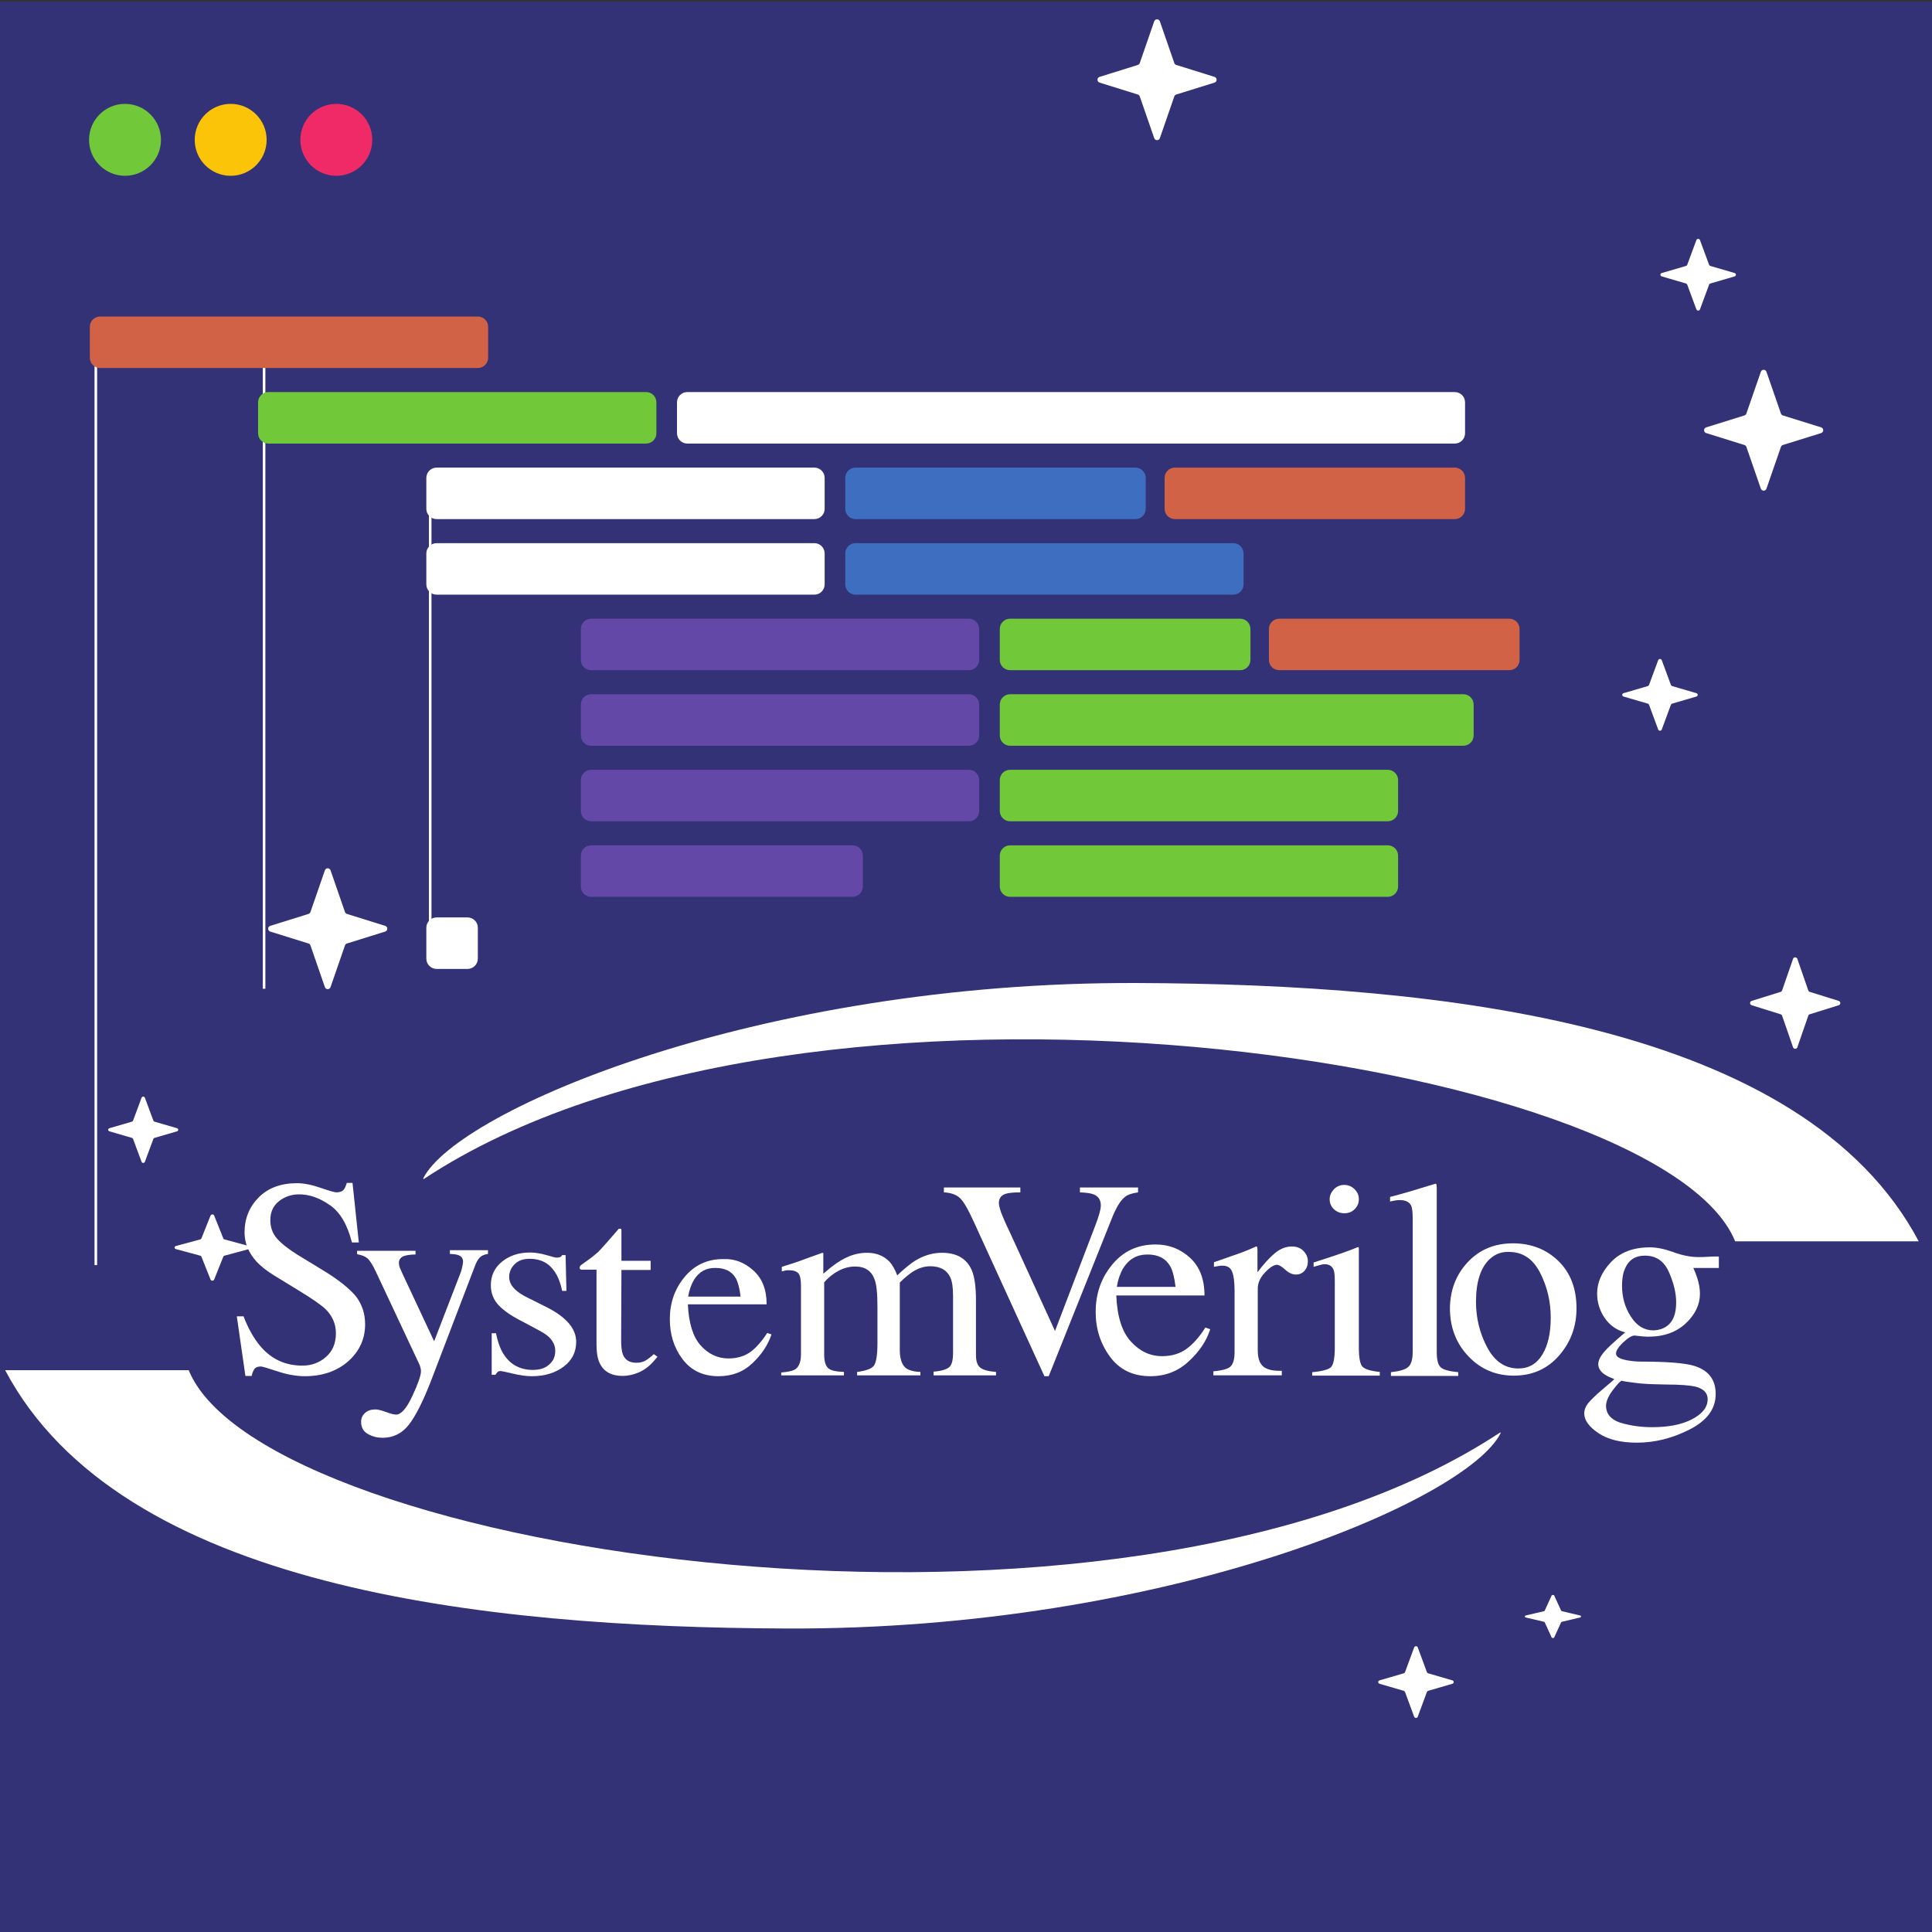 <?xml version="1.0" encoding="UTF-8" standalone="no"?>
<!-- Created with Inkscape (http://www.inkscape.org/) -->

<svg
   xmlns:dc="http://purl.org/dc/elements/1.1/"
   xmlns:cc="http://creativecommons.org/ns#"
   xmlns:rdf="http://www.w3.org/1999/02/22-rdf-syntax-ns#"
   xmlns:svg="http://www.w3.org/2000/svg"
   xmlns="http://www.w3.org/2000/svg"
   xmlns:sodipodi="http://sodipodi.sourceforge.net/DTD/sodipodi-0.dtd"
   xmlns:inkscape="http://www.inkscape.org/namespaces/inkscape"
   version="1.1"
   id="svg2"
   xml:space="preserve"
   width="250"
   height="250"
   viewBox="0 0 250 250"
   sodipodi:docname="logo.svg"
   inkscape:version="0.92.4 (5da689c313, 2019-01-14)"
   inkscape:export-filename="/home/unknown/repos/systemverilog-formatter-vscode/img/logo.png"
   inkscape:export-xdpi="98.303993"
   inkscape:export-ydpi="98.303993"><rect x="0" y="0" width="250" height="250" fill="#333333" stroke="none"/><defs
     id="defs6" /><sodipodi:namedview
     pagecolor="#ffffff"
     bordercolor="#666666"
     borderopacity="1"
     objecttolerance="10"
     gridtolerance="10"
     guidetolerance="10"
     inkscape:pageopacity="0"
     inkscape:pageshadow="2"
     inkscape:window-width="3440"
     inkscape:window-height="1403"
     id="namedview4"
     showgrid="false"
     fit-margin-top="20"
     fit-margin-left="20"
     fit-margin-right="20"
     fit-margin-bottom="20"
     inkscape:zoom="2.0025263"
     inkscape:cx="232.4458"
     inkscape:cy="69.324949"
     inkscape:window-x="0"
     inkscape:window-y="0"
     inkscape:window-maximized="1"
     inkscape:current-layer="g10" /><g
     id="g10"
     inkscape:groupmode="layer"
     inkscape:label="ink_ext_XXXXXX"
     transform="matrix(1.333,0,0,-1.333,5.813,690.4)"><path
       inkscape:connector-curvature="0"
       id="path14"
       style="fill:#333277;fill-opacity:1;fill-rule:nonzero;stroke:none;stroke-width:0.038"
       d="M 183.495,329.73 H -4.783 V 517.76 H 183.495 V 329.73" /><path
       inkscape:connector-curvature="0"
       id="path18"
       style="fill:none;stroke:#ffffff;stroke-width:0.25;stroke-linecap:butt;stroke-linejoin:miter;stroke-miterlimit:10;stroke-dasharray:none;stroke-opacity:1"
       d="m 4.942,486.204 v -91.083" /><path
       inkscape:connector-curvature="0"
       id="path20"
       style="fill:none;stroke:#ffffff;stroke-width:0.25;stroke-linecap:butt;stroke-linejoin:miter;stroke-miterlimit:10;stroke-dasharray:none;stroke-opacity:1"
       d="m 21.275,482.614 v -60.667" /><path
       inkscape:connector-curvature="0"
       id="path22"
       style="fill:none;stroke:#ffffff;stroke-width:0.25;stroke-linecap:butt;stroke-linejoin:miter;stroke-miterlimit:10;stroke-dasharray:none;stroke-opacity:1"
       d="m 37.4,471.538 v -45.167" /><path
       inkscape:connector-curvature="0"
       id="path110"
       style="fill:#d16245;fill-opacity:1;fill-rule:nonzero;stroke:none;stroke-width:0.1"
       d="M 42.025,482.204 H 5.359 c -0.552,0 -1,0.448 -1,1 v 3 c 0,0.553 0.448,1 1,1 H 42.025 c 0.552,0 1,-0.447 1,-1 v -3 c 0,-0.552 -0.448,-1 -1,-1" /><path
       inkscape:connector-curvature="0"
       id="path112"
       style="fill:#71c839;fill-opacity:1;fill-rule:nonzero;stroke:none;stroke-width:0.1"
       d="m 58.358,474.871 h -36.667 c -0.552,0 -1,0.448 -1,1 v 3 c 0,0.552 0.448,1 1,1 h 36.667 c 0.553,0 1,-0.448 1,-1 v -3 c 0,-0.552 -0.447,-1 -1,-1" /><path
       inkscape:connector-curvature="0"
       id="path114"
       style="fill:#ffffff;fill-opacity:1;fill-rule:nonzero;stroke:none;stroke-width:0.1"
       d="M 136.858,474.871 H 62.358 c -0.552,0 -1,0.448 -1,1 v 3 c 0,0.552 0.448,1 1,1 h 74.5 c 0.553,0 1,-0.448 1,-1 v -3 c 0,-0.552 -0.447,-1 -1,-1" /><path
       inkscape:connector-curvature="0"
       id="path116"
       style="fill:#ffffff;fill-opacity:1;fill-rule:nonzero;stroke:none;stroke-width:0.1"
       d="m 74.692,467.538 h -36.667 c -0.552,0 -1,0.447 -1,1 v 3 c 0,0.552 0.448,1 1,1 h 36.667 c 0.552,0 1,-0.448 1,-1 v -3 c 0,-0.553 -0.448,-1 -1,-1" /><path
       inkscape:connector-curvature="0"
       id="path118"
       style="fill:#3e6ebf;fill-opacity:1;fill-rule:nonzero;stroke:none;stroke-width:0.1"
       d="M 105.858,467.538 H 78.692 c -0.553,0 -1,0.447 -1,1 v 3 c 0,0.552 0.447,1 1,1 h 27.166 c 0.553,0 1,-0.448 1,-1 v -3 c 0,-0.553 -0.447,-1 -1,-1" /><path
       inkscape:connector-curvature="0"
       id="path120"
       style="fill:#d16245;fill-opacity:1;fill-rule:nonzero;stroke:none;stroke-width:0.1"
       d="m 136.858,467.538 h -27.166 c -0.553,0 -1,0.447 -1,1 v 3 c 0,0.552 0.447,1 1,1 h 27.166 c 0.553,0 1,-0.448 1,-1 v -3 c 0,-0.553 -0.447,-1 -1,-1" /><path
       inkscape:connector-curvature="0"
       id="path122"
       style="fill:#ffffff;fill-opacity:1;fill-rule:nonzero;stroke:none;stroke-width:0.1"
       d="m 74.692,460.204 h -36.667 c -0.552,0 -1,0.448 -1,1 v 3 c 0,0.553 0.448,1 1,1 h 36.667 c 0.552,0 1,-0.447 1,-1 v -3 c 0,-0.552 -0.448,-1 -1,-1" /><path
       inkscape:connector-curvature="0"
       id="path124"
       style="fill:#ffffff;fill-opacity:1;fill-rule:nonzero;stroke:none;stroke-width:0.1"
       d="m 41.025,423.871 h -3 c -0.552,0 -1,0.448 -1,1 v 3 c 0,0.552 0.448,1 1,1 h 3 c 0.552,0 1,-0.448 1,-1 v -3 c 0,-0.552 -0.448,-1 -1,-1" /><path
       inkscape:connector-curvature="0"
       id="path126"
       style="fill:#3e6ebf;fill-opacity:1;fill-rule:nonzero;stroke:none;stroke-width:0.1"
       d="M 115.358,460.204 H 78.692 c -0.553,0 -1,0.448 -1,1 v 3 c 0,0.553 0.447,1 1,1 h 36.666 c 0.553,0 1,-0.447 1,-1 v -3 c 0,-0.552 -0.447,-1 -1,-1" /><path
       inkscape:connector-curvature="0"
       id="path128"
       style="fill:#6348a7;fill-opacity:1;fill-rule:nonzero;stroke:none;stroke-width:0.1"
       d="m 89.692,452.871 h -36.667 c -0.552,0 -1,0.448 -1,1 v 3 c 0,0.552 0.448,1 1,1 h 36.667 c 0.552,0 1,-0.448 1,-1 v -3 c 0,-0.552 -0.448,-1 -1,-1" /><path
       inkscape:connector-curvature="0"
       id="path130"
       style="fill:#71c839;fill-opacity:1;fill-rule:nonzero;stroke:none;stroke-width:0.1"
       d="M 116.025,452.871 H 93.692 c -0.553,0 -1,0.448 -1,1 v 3 c 0,0.552 0.447,1 1,1 h 22.333 c 0.552,0 1,-0.448 1,-1 v -3 c 0,-0.552 -0.448,-1 -1,-1" /><path
       inkscape:connector-curvature="0"
       id="path132"
       style="fill:#d16245;fill-opacity:1;fill-rule:nonzero;stroke:none;stroke-width:0.1"
       d="m 142.15,452.871 h -22.333 c -0.553,0 -1,0.448 -1,1 v 3 c 0,0.552 0.447,1 1,1 h 22.333 c 0.552,0 1,-0.448 1,-1 v -3 c 0,-0.552 -0.448,-1 -1,-1" /><path
       inkscape:connector-curvature="0"
       id="path134"
       style="fill:#6348a7;fill-opacity:1;fill-rule:nonzero;stroke:none;stroke-width:0.1"
       d="m 89.692,445.538 h -36.667 c -0.552,0 -1,0.447 -1,1 v 3 c 0,0.552 0.448,1 1,1 h 36.667 c 0.552,0 1,-0.448 1,-1 v -3 c 0,-0.553 -0.448,-1 -1,-1" /><path
       inkscape:connector-curvature="0"
       id="path136"
       style="fill:#71c839;fill-opacity:1;fill-rule:nonzero;stroke:none;stroke-width:0.1"
       d="M 137.692,445.538 H 93.692 c -0.553,0 -1,0.447 -1,1 v 3 c 0,0.552 0.447,1 1,1 h 44 c 0.552,0 1,-0.448 1,-1 v -3 c 0,-0.553 -0.448,-1 -1,-1" /><path
       inkscape:connector-curvature="0"
       id="path138"
       style="fill:#6348a7;fill-opacity:1;fill-rule:nonzero;stroke:none;stroke-width:0.1"
       d="m 89.692,438.204 h -36.667 c -0.552,0 -1,0.448 -1,1 v 3 c 0,0.553 0.448,1 1,1 h 36.667 c 0.552,0 1,-0.447 1,-1 v -3 c 0,-0.552 -0.448,-1 -1,-1" /><path
       inkscape:connector-curvature="0"
       id="path140"
       style="fill:#71c839;fill-opacity:1;fill-rule:nonzero;stroke:none;stroke-width:0.1"
       d="M 130.358,438.204 H 93.692 c -0.553,0 -1,0.448 -1,1 v 3 c 0,0.553 0.447,1 1,1 h 36.666 c 0.553,0 1,-0.447 1,-1 v -3 c 0,-0.552 -0.447,-1 -1,-1" /><path
       inkscape:connector-curvature="0"
       id="path142"
       style="fill:#6348a7;fill-opacity:1;fill-rule:nonzero;stroke:none;stroke-width:0.1"
       d="m 78.4,430.871 h -25.375 c -0.552,0 -1,0.448 -1,1 v 3 c 0,0.552 0.448,1 1,1 h 25.375 c 0.552,0 1,-0.448 1,-1 v -3 c 0,-0.552 -0.448,-1 -1,-1" /><path
       inkscape:connector-curvature="0"
       id="path144"
       style="fill:#71c839;fill-opacity:1;fill-rule:nonzero;stroke:none;stroke-width:0.1"
       d="M 130.358,430.871 H 93.692 c -0.553,0 -1,0.448 -1,1 v 3 c 0,0.552 0.447,1 1,1 h 36.666 c 0.553,0 1,-0.448 1,-1 v -3 c 0,-0.552 -0.447,-1 -1,-1" /><path
       inkscape:connector-curvature="0"
       id="path248"
       style="fill:#71c839;fill-opacity:1;fill-rule:nonzero;stroke:none;stroke-width:0.1"
       d="m 11.266,504.355 c 0,-1.928 -1.563,-3.491 -3.491,-3.491 -1.928,0 -3.491,1.563 -3.491,3.491 0,1.928 1.563,3.491 3.491,3.491 1.928,0 3.491,-1.563 3.491,-3.491" /><path
       inkscape:connector-curvature="0"
       id="path250"
       style="fill:#fbc408;fill-opacity:1;fill-rule:nonzero;stroke:none;stroke-width:0.1"
       d="m 21.523,504.355 c 0,-1.928 -1.563,-3.491 -3.491,-3.491 -1.928,0 -3.491,1.563 -3.491,3.491 0,1.928 1.563,3.491 3.491,3.491 1.928,0 3.491,-1.563 3.491,-3.491" /><path
       inkscape:connector-curvature="0"
       id="path252"
       style="fill:#ef2a67;fill-opacity:1;fill-rule:nonzero;stroke:none;stroke-width:0.1"
       d="m 31.778,504.355 c 0,-1.928 -1.563,-3.491 -3.491,-3.491 -1.928,0 -3.491,1.563 -3.491,3.491 0,1.928 1.563,3.491 3.491,3.491 1.928,0 3.491,-1.563 3.491,-3.491" /><path
       inkscape:connector-curvature="0"
       id="path316"
       style="fill:#ffffff;fill-opacity:1;fill-rule:nonzero;stroke:none;stroke-width:0.1"
       d="m 171.176,421.782 -1.062,3.069 c -0.068,0.198 -0.348,0.198 -0.416,0 l -1.063,-3.069 c -0.023,-0.066 -0.076,-0.118 -0.142,-0.138 l -2.813,-0.877 c -0.206,-0.065 -0.206,-0.356 0,-0.42 l 2.813,-0.877 c 0.066,-0.021 0.119,-0.072 0.142,-0.138 l 1.063,-3.07 c 0.068,-0.197 0.348,-0.197 0.416,0 l 1.062,3.07 c 0.023,0.066 0.076,0.117 0.143,0.138 l 2.812,0.877 c 0.207,0.064 0.207,0.355 0,0.42 l -2.812,0.877 c -0.067,0.02 -0.12,0.072 -0.143,0.138" /><path
       inkscape:connector-curvature="0"
       id="path320"
       style="fill:#ffffff;fill-opacity:1;fill-rule:nonzero;stroke:none;stroke-width:0.1"
       d="m 109.635,511.806 -1.403,4.053 c -0.09,0.26 -0.458,0.26 -0.548,0 l -1.403,-4.053 c -0.03,-0.087 -0.1,-0.154 -0.188,-0.182 l -3.713,-1.158 c -0.272,-0.085 -0.272,-0.47 0,-0.555 l 3.713,-1.157 c 0.088,-0.027 0.158,-0.096 0.188,-0.182 l 1.403,-4.053 c 0.09,-0.261 0.458,-0.261 0.548,0 l 1.403,4.053 c 0.03,0.086 0.1,0.155 0.188,0.182 l 3.713,1.157 c 0.272,0.085 0.272,0.47 0,0.555 l -3.713,1.158 c -0.088,0.028 -0.158,0.095 -0.188,0.182" /><path
       inkscape:connector-curvature="0"
       id="path320-3"
       style="fill:#ffffff;fill-opacity:1;fill-rule:nonzero;stroke:none;stroke-width:0.1"
       d="m 168.521,477.783 -1.403,4.053 c -0.09,0.26 -0.458,0.26 -0.548,0 l -1.403,-4.053 c -0.03,-0.087 -0.1,-0.154 -0.188,-0.182 l -3.713,-1.158 c -0.272,-0.085 -0.272,-0.47 0,-0.555 l 3.713,-1.157 c 0.088,-0.027 0.158,-0.096 0.188,-0.182 l 1.403,-4.053 c 0.09,-0.261 0.458,-0.261 0.548,0 l 1.403,4.053 c 0.03,0.086 0.1,0.155 0.188,0.182 l 3.713,1.157 c 0.272,0.085 0.272,0.47 0,0.555 l -3.713,1.158 c -0.088,0.028 -0.158,0.095 -0.188,0.182" /><path
       inkscape:connector-curvature="0"
       id="path320-6"
       style="fill:#ffffff;fill-opacity:1;fill-rule:nonzero;stroke:none;stroke-width:0.061"
       d="m 157.842,451.437 -0.889,2.406 c -0.057,0.154 -0.29,0.154 -0.347,0 l -0.889,-2.406 c -0.019,-0.052 -0.063,-0.091 -0.119,-0.108 l -2.353,-0.687 c -0.173,-0.051 -0.173,-0.279 0,-0.329 l 2.353,-0.687 c 0.056,-0.016 0.1,-0.057 0.119,-0.108 l 0.889,-2.406 c 0.057,-0.155 0.29,-0.155 0.347,0 l 0.889,2.406 c 0.019,0.051 0.063,0.092 0.119,0.108 l 2.353,0.687 c 0.173,0.051 0.173,0.279 0,0.329 l -2.353,0.687 c -0.056,0.017 -0.1,0.056 -0.119,0.108" /><path
       inkscape:connector-curvature="0"
       id="path320-7"
       style="fill:#ffffff;fill-opacity:1;fill-rule:nonzero;stroke:none;stroke-width:0.061"
       d="m 161.55,492.221 -0.889,2.406 c -0.057,0.154 -0.29,0.154 -0.347,0 l -0.889,-2.406 c -0.019,-0.052 -0.063,-0.091 -0.119,-0.108 l -2.353,-0.687 c -0.173,-0.051 -0.173,-0.279 0,-0.329 l 2.353,-0.687 c 0.056,-0.016 0.1,-0.057 0.119,-0.108 l 0.889,-2.406 c 0.057,-0.155 0.29,-0.155 0.347,0 l 0.889,2.406 c 0.019,0.051 0.063,0.092 0.119,0.108 l 2.353,0.687 c 0.173,0.051 0.173,0.279 0,0.329 l -2.353,0.687 c -0.056,0.017 -0.1,0.056 -0.119,0.108" /><path
       inkscape:connector-curvature="0"
       id="path320-5"
       style="fill:#ffffff;fill-opacity:1;fill-rule:nonzero;stroke:none;stroke-width:0.1"
       d="m 29.129,429.393 -1.403,4.053 c -0.09,0.26 -0.458,0.26 -0.548,0 l -1.403,-4.053 c -0.03,-0.087 -0.1,-0.154 -0.188,-0.182 l -3.713,-1.158 c -0.272,-0.085 -0.272,-0.47 0,-0.555 l 3.713,-1.157 c 0.088,-0.027 0.158,-0.096 0.188,-0.182 l 1.403,-4.053 c 0.09,-0.261 0.458,-0.261 0.548,0 l 1.403,4.053 c 0.03,0.086 0.1,0.155 0.188,0.182 l 3.713,1.157 c 0.272,0.085 0.272,0.47 0,0.555 l -3.713,1.158 c -0.088,0.028 -0.158,0.095 -0.188,0.182" /><path
       inkscape:connector-curvature="0"
       id="path320-35"
       style="fill:#ffffff;fill-opacity:1;fill-rule:nonzero;stroke:none;stroke-width:0.057"
       d="m 10.528,409.145 -0.825,2.223 c -0.053,0.143 -0.269,0.143 -0.322,0 l -0.825,-2.223 c -0.018,-0.048 -0.059,-0.085 -0.111,-0.1 l -2.183,-0.635 c -0.16,-0.047 -0.16,-0.258 0,-0.304 l 2.183,-0.635 c 0.052,-0.015 0.093,-0.053 0.111,-0.1 l 0.825,-2.223 c 0.053,-0.143 0.269,-0.143 0.322,0 l 0.825,2.223 c 0.018,0.047 0.059,0.085 0.111,0.1 l 2.183,0.635 c 0.16,0.047 0.16,0.258 0,0.304 l -2.183,0.635 c -0.052,0.015 -0.093,0.052 -0.111,0.1" /><path
       inkscape:connector-curvature="0"
       id="path320-62"
       style="fill:#ffffff;fill-opacity:1;fill-rule:nonzero;stroke:none;stroke-width:0.059"
       d="m 17.316,397.712 -0.889,2.223 c -0.057,0.143 -0.29,0.143 -0.347,0 l -0.889,-2.223 c -0.019,-0.048 -0.063,-0.085 -0.119,-0.1 l -2.353,-0.635 c -0.173,-0.047 -0.173,-0.258 0,-0.304 l 2.353,-0.635 c 0.056,-0.015 0.1,-0.053 0.119,-0.1 l 0.889,-2.223 c 0.057,-0.143 0.29,-0.143 0.347,0 l 0.889,2.223 c 0.019,0.047 0.063,0.085 0.119,0.1 l 2.353,0.635 c 0.173,0.047 0.173,0.258 0,0.304 l -2.353,0.635 c -0.056,0.015 -0.1,0.052 -0.119,0.1" /><g
       transform="matrix(0.278,0,0,-0.278,-23.155,449.971)"
       id="draw"
       style="fill:#ffffff"><g
         id="g37"
         style="fill:#ffffff"><path
           inkscape:connector-curvature="0"
           class="st1"
           d="m 152.6,215.1 c 1.7,4.4 3.7,7.9 5.9,10.5 3.9,4.6 8.8,6.8 14.7,6.8 3.2,0 5.9,-1 8.2,-3 2.3,-2 3.5,-4.7 3.5,-8.3 0,-3.2 -1.2,-6 -3.5,-8.3 -1.5,-1.5 -4.7,-3.7 -9.6,-6.7 l -8.5,-5.2 c -2.6,-1.6 -4.6,-3.2 -6.1,-4.8 -2.8,-3.1 -4.2,-6.5 -4.2,-10.2 0,-4.9 1.7,-9 5,-12.3 3.3,-3.3 7.8,-4.9 13.3,-4.9 2.3,0 5,0.5 8.2,1.6 3.2,1.1 5,1.6 5.5,1.6 1.2,0 2.1,-0.3 2.6,-0.9 0.5,-0.6 0.8,-1.4 1.1,-2.4 h 2 l 2.2,20.8 h -2.4 c -1.6,-6.3 -4.2,-10.7 -7.8,-13.1 -3.6,-2.5 -7.1,-3.7 -10.6,-3.7 -2.7,0 -5.1,0.8 -7.1,2.4 -2,1.6 -3,3.8 -3,6.6 0,2.5 0.8,4.7 2.3,6.4 1.6,1.8 4,3.7 7.2,5.7 l 8.7,5.3 c 5.5,3.3 9.3,6.4 11.6,9.1 2.2,2.8 3.3,6.1 3.3,9.9 0,5.1 -2,9.4 -5.9,12.9 -3.9,3.4 -9,5.2 -15.1,5.2 -3.1,0 -6.3,-0.6 -9.6,-1.7 -3.4,-1.1 -5.3,-1.7 -5.8,-1.7 -1.2,0 -2,0.4 -2.4,1.1 -0.4,0.7 -0.7,1.5 -0.8,2.2 h -2.2 l -3,-20.8 h 2.3 z"
           id="path7"
           style="fill:#ffffff" /><path
           inkscape:connector-curvature="0"
           class="st1"
           d="m 192.2,192.3 h 20.5 v 1.3 c -1.6,0 -2.8,0.2 -3.6,0.4 -1.5,0.4 -2.2,1.3 -2.2,2.5 0,0.5 0.1,0.9 0.2,1.4 0.2,0.5 0.5,1.2 0.9,2.1 l 11.2,23.9 9.3,-24.1 c 0.1,-0.3 0.3,-0.8 0.5,-1.8 0.2,-0.9 0.3,-1.5 0.3,-1.9 0,-0.8 -0.3,-1.5 -0.9,-1.9 -0.6,-0.4 -1.3,-0.6 -2.2,-0.7 l -1.5,-0.1 v -1.3 H 238 v 1.3 c -1.3,0.2 -2.3,0.6 -3,1.4 -0.7,0.8 -1.2,1.8 -1.7,3.2 L 218,238 c -2.7,6.9 -5.2,11.9 -7.6,15 -2.4,3.1 -5.5,4.6 -9.2,4.6 -1.8,0 -3.5,-0.4 -5.1,-1.3 -1.6,-0.9 -2.4,-2.3 -2.4,-4.3 0,-1.3 0.5,-2.3 1.4,-3.1 0.9,-0.8 2.1,-1.2 3.6,-1.2 0.8,0 2.1,0.3 3.7,0.9 1.6,0.6 2.8,0.9 3.5,0.9 1.8,0 3.7,-2.2 5.7,-6.5 2,-4.3 3,-7.2 3,-8.6 0,-0.3 0,-0.6 -0.1,-1 -0.1,-0.4 -0.2,-0.8 -0.3,-1.1 l -15.3,-32.6 c -1.1,-2.4 -2.1,-3.9 -2.9,-4.7 -0.8,-0.7 -2,-1.2 -3.7,-1.5 v -1.2 z"
           id="path9"
           style="fill:#ffffff" /><path
           inkscape:connector-curvature="0"
           class="st1"
           d="m 239.2,221.1 h 1.6 c 0.7,3.4 1.7,6 3,7.8 2.3,3.3 5.6,5 9.9,5 2.4,0 4.3,-0.6 5.7,-1.9 1.4,-1.2 2.1,-2.8 2.1,-4.8 0,-1.3 -0.4,-2.5 -1.2,-3.6 -0.8,-1.2 -2.2,-2.3 -4.3,-3.4 l -5.4,-2.9 c -4,-2 -6.9,-3.9 -8.8,-5.9 -1.9,-2 -2.8,-4.3 -2.8,-7.1 0,-3.3 1.3,-6.1 3.9,-8.2 2.6,-2.1 5.8,-3.2 9.8,-3.2 1.7,0 3.6,0.3 5.7,0.9 2.1,0.6 3.2,0.9 3.5,0.9 0.6,0 1,-0.1 1.3,-0.2 0.3,-0.1 0.5,-0.4 0.7,-0.7 h 1.2 l 0.3,12.5 h -1.5 c -0.6,-2.9 -1.5,-5.1 -2.6,-6.7 -2,-3 -4.9,-4.5 -8.7,-4.5 -2.3,0 -4,0.6 -5.3,1.9 -1.3,1.3 -1.9,2.8 -1.9,4.5 0,2.7 2.2,5.2 6.7,7.3 l 6.4,3.2 c 6.9,3.5 10.3,7.5 10.3,12.1 0,3.5 -1.4,6.4 -4.3,8.6 -2.9,2.2 -6.6,3.4 -11.2,3.4 -1.9,0 -4.1,-0.3 -6.6,-0.9 -2.5,-0.6 -3.9,-0.9 -4.4,-0.9 -0.4,0 -0.7,0.1 -1,0.4 -0.3,0.3 -0.5,0.6 -0.7,0.9 h -1.3 v -14.5 z"
           id="path11"
           style="fill:#ffffff" /><path
           inkscape:connector-curvature="0"
           class="st1"
           d="m 294.8,195.9 v 3.1 h -10.2 l -0.1,24.6 c 0,2.2 0.2,3.8 0.6,4.9 0.8,2 2.4,2.9 4.7,2.9 1.2,0 2.2,-0.2 3.1,-0.7 0.9,-0.5 1.9,-1.3 3,-2.3 l 1.3,0.9 -1.1,1.3 c -1.7,2 -3.6,3.4 -5.5,4.2 -1.9,0.8 -3.8,1.2 -5.6,1.2 -3.9,0 -6.6,-1.5 -8,-4.5 -0.8,-1.6 -1.1,-3.9 -1.1,-6.7 v -25.9 h -5.4 c -0.2,-0.1 -0.3,-0.2 -0.4,-0.3 -0.1,-0.1 -0.1,-0.2 -0.1,-0.3 0,-0.3 0.1,-0.5 0.2,-0.7 0.1,-0.2 0.6,-0.5 1.4,-1.1 2.3,-1.6 3.9,-2.9 5,-3.9 1,-1 3.4,-3.7 7.1,-8 0.4,0 0.7,0 0.8,0.1 0.1,0.1 0.1,0.3 0.1,0.6 v 10.5 h 10.2 z"
           id="path13"
           style="fill:#ffffff" /><path
           inkscape:connector-curvature="0"
           class="st1"
           d="m 330.7,199.2 c 3.1,2.8 4.6,6.7 4.6,11.8 h -27.5 c 0.3,6.6 1.8,11.4 4.5,14.4 2.7,3 6,4.5 9.7,4.5 3,0 5.6,-0.8 7.7,-2.3 2.1,-1.6 4,-3.8 5.8,-6.6 l 1.5,0.5 c -1.2,3.6 -3.4,7 -6.6,10 -3.2,3.1 -7.2,4.6 -11.9,4.6 -5.4,0 -9.6,-2 -12.6,-6 -3,-4 -4.4,-8.7 -4.4,-13.9 0,-5.7 1.7,-10.6 5.2,-14.8 3.4,-4.1 7.9,-6.2 13.4,-6.2 4,-0.2 7.5,1.2 10.6,4 z m -20.8,3.3 c -0.9,1.5 -1.6,3.5 -2,5.8 h 18.3 c -0.3,-2.8 -0.9,-5 -1.6,-6.3 -1.4,-2.5 -3.8,-3.7 -7.1,-3.7 -3.3,-0.1 -5.8,1.3 -7.6,4.2 z"
           id="path15"
           style="fill:#ffffff" /><path
           inkscape:connector-curvature="0"
           class="st1"
           d="m 340.4,234.8 c 2.5,-0.2 4.2,-0.6 5,-1.2 1.3,-0.9 1.9,-2.7 1.9,-5.3 v -23.7 c 0,-2.3 -0.3,-3.7 -0.9,-4.4 -0.6,-0.7 -1.7,-1.1 -3.1,-1.1 -0.7,0 -1.2,0 -1.5,0.1 -0.3,0.1 -0.7,0.2 -1.2,0.3 v -1.6 l 3.5,-1.1 c 1.3,-0.4 3.3,-1.1 6.2,-2.2 2.9,-1 4.4,-1.6 4.5,-1.6 0.2,0 0.3,0.1 0.3,0.2 0,0.2 0,0.4 0,0.9 v 6.2 c 3.2,-2.8 5.9,-4.7 8.2,-5.7 2.3,-1.1 4.7,-1.6 7.1,-1.6 3.3,0 5.9,1.1 7.9,3.2 1,1.2 1.9,2.7 2.6,4.7 2.4,-2.3 4.5,-4 6.2,-5.1 3.1,-1.9 6.2,-2.8 9.4,-2.8 5.2,0 8.6,2 10.4,6 1,2.3 1.5,5.8 1.5,10.7 v 19 c 0,2.2 0.5,3.6 1.5,4.4 1,0.8 2.8,1.3 5.5,1.5 v 1.2 h -21.8 v -1.3 c 2.8,-0.2 4.6,-0.8 5.5,-1.6 0.9,-0.8 1.3,-2.5 1.3,-5 v -19.8 c 0,-3 -0.3,-5.1 -1,-6.6 -1.2,-2.5 -3.5,-3.8 -7,-3.8 -2.1,0 -4.2,0.7 -6.2,2 -1.2,0.8 -2.7,2 -4.4,3.7 v 23.5 c 0,2.5 0.5,4.4 1.4,5.6 0.9,1.3 2.9,2 5.8,2.1 v 1.2 h -22.1 v -1.2 c 3.1,-0.4 5,-1.1 5.8,-2.1 0.8,-1 1.3,-3.6 1.3,-7.7 V 212 c 0,-4.7 -0.3,-7.9 -1,-9.7 -1.1,-3 -3.3,-4.5 -6.8,-4.5 -2,0 -3.9,0.5 -5.8,1.5 -1.9,1 -3.6,2.4 -5,4 v 25.1 c 0,2.3 0.4,3.9 1.3,4.8 0.9,0.9 2.7,1.3 5.6,1.4 v 1.2 h -21.9 z"
           id="path17"
           style="fill:#ffffff" /><path
           inkscape:connector-curvature="0"
           class="st1"
           d="m 423.9,170.2 v 1.7 c -2.5,0 -4.2,0.2 -5.1,0.5 -1.6,0.5 -2.4,1.6 -2.4,3.2 0,0.8 0.3,1.9 0.8,3.4 0.6,1.5 1.6,3.9 3.2,7.2 l 15.6,34.1 14.1,-36.9 c 0.6,-1.6 1.1,-3 1.4,-4.1 0.3,-1.1 0.5,-2.1 0.5,-2.8 0,-1.9 -0.8,-3.2 -2.5,-3.9 -1,-0.4 -2.6,-0.6 -4.8,-0.7 v -1.7 H 465 v 1.7 c -2.1,0.3 -3.7,0.8 -4.7,1.7 -1.5,1.2 -3,3.7 -4.5,7.5 l -22,55 h -1.5 l -24.6,-53.8 c -2.1,-4.6 -3.7,-7.4 -5,-8.5 -1.2,-1.1 -3.1,-1.8 -5.5,-1.9 v -1.7 z"
           id="path19"
           style="fill:#ffffff" /><path
           inkscape:connector-curvature="0"
           class="st1"
           d="m 483.1,194.7 c 3.4,3.1 5.1,7.5 5.1,13.2 h -30.8 c 0.3,7.4 2,12.7 5.1,16.1 3.1,3.4 6.7,5.1 10.9,5.1 3.4,0 6.3,-0.9 8.6,-2.6 2.3,-1.7 4.5,-4.2 6.5,-7.4 l 1.7,0.6 c -1.3,4.1 -3.8,7.8 -7.5,11.2 -3.6,3.4 -8.1,5.2 -13.4,5.2 -6.1,0 -10.8,-2.3 -14.1,-6.8 -3.3,-4.5 -5,-9.7 -5,-15.6 0,-6.4 1.9,-11.9 5.8,-16.6 3.9,-4.7 8.9,-7 15.1,-7 4.6,0 8.6,1.5 12,4.6 z m -23.3,3.7 c -1,1.7 -1.8,3.9 -2.2,6.5 h 20.5 c -0.4,-3.2 -1,-5.6 -1.8,-7.1 -1.6,-2.8 -4.2,-4.2 -8,-4.2 -3.7,0 -6.5,1.6 -8.5,4.8 z"
           id="path21"
           style="fill:#ffffff" /><path
           inkscape:connector-curvature="0"
           class="st1"
           d="m 491.3,234.4 c 3,-0.3 5,-0.8 5.9,-1.6 0.9,-0.8 1.5,-2.4 1.5,-5 v -21.5 c 0,-3.2 -0.3,-5.4 -0.9,-6.8 -0.6,-1.4 -1.7,-2 -3.3,-2 -0.3,0 -0.8,0 -1.3,0.1 -0.5,0.1 -1.1,0.2 -1.7,0.3 v -1.6 c 1.8,-0.6 3.7,-1.3 5.7,-2 1.9,-0.7 3.3,-1.1 4,-1.4 1.6,-0.6 3.3,-1.3 5,-2.1 0.2,0 0.4,0.1 0.4,0.2 0,0.2 0.1,0.5 0.1,1 v 7.8 c 2.1,-2.8 4.1,-5 6,-6.6 1.9,-1.6 3.9,-2.4 6,-2.4 1.7,0 3,0.5 4,1.5 1,1 1.6,2.2 1.6,3.7 0,1.3 -0.4,2.4 -1.2,3.3 -0.8,0.9 -1.8,1.3 -3,1.3 -1.2,0 -2.5,-0.6 -3.7,-1.7 -1.2,-1.1 -2.2,-1.7 -2.9,-1.7 -1.1,0 -2.5,0.9 -4.2,2.7 -1.7,1.8 -2.5,3.7 -2.5,5.6 V 227 c 0,2.7 0.6,4.6 1.9,5.7 1.3,1.1 3.4,1.6 6.5,1.5 v 1.6 h -23.9 z"
           id="path23"
           style="fill:#ffffff" /><path
           inkscape:connector-curvature="0"
           class="st1"
           d="m 525.7,234.7 c 3.5,-0.3 5.7,-0.9 6.6,-1.7 0.9,-0.8 1.4,-3.1 1.4,-6.9 v -22.8 c 0,-2.1 -0.1,-3.5 -0.4,-4.3 -0.5,-1.3 -1.5,-2 -3.1,-2 -0.4,0 -0.7,0 -1,0.1 -0.3,0.1 -1.3,0.3 -2.9,0.8 v -1.5 l 2.1,-0.7 c 5.7,-1.8 9.6,-3.2 11.9,-4.1 0.9,-0.4 1.5,-0.6 1.7,-0.6 0.1,0.2 0.1,0.5 0.1,0.7 V 226 c 0,3.6 0.4,5.9 1.3,6.8 0.9,0.9 2.9,1.5 6,1.8 v 1.3 h -23.6 v -1.2 z m 7.7,-63.9 c 1,-1 2.2,-1.5 3.6,-1.5 1.4,0 2.6,0.5 3.6,1.5 1,1 1.5,2.1 1.5,3.5 0,1.4 -0.5,2.5 -1.5,3.5 -1,1 -2.2,1.4 -3.6,1.4 -1.4,0 -2.6,-0.5 -3.6,-1.4 -1,-1 -1.5,-2.1 -1.5,-3.5 0,-1.4 0.6,-2.5 1.5,-3.5 z"
           id="path25"
           style="fill:#ffffff" /><path
           inkscape:connector-curvature="0"
           class="st1"
           d="m 553.2,234.7 c 3,-0.3 5.1,-0.9 6.1,-1.8 1.1,-0.9 1.6,-2.7 1.6,-5.3 v -46.7 c 0,-2.1 -0.2,-3.6 -0.5,-4.3 -0.6,-1.3 -2,-2 -3.9,-2 -0.5,0 -0.9,0 -1.5,0.1 -0.5,0.1 -1.2,0.2 -2,0.4 v -1.6 c 4.4,-1.1 9.6,-2.7 15.8,-4.6 0.2,0 0.4,0.1 0.4,0.3 0,0.2 0.1,0.6 0.1,1.2 v 57.3 c 0,2.8 0.5,4.6 1.5,5.4 1,0.8 3,1.3 6,1.6 v 1.3 h -23.5 v -1.3 z"
           id="path27"
           style="fill:#ffffff" /><path
           inkscape:connector-curvature="0"
           class="st1"
           d="m 580.1,196.3 c 4.1,-4.4 9.4,-6.6 15.8,-6.6 6.4,0 11.7,2.1 15.9,6.2 4.2,4.1 6.3,9.6 6.3,16.5 0,6.3 -2,11.8 -6.1,16.5 -4.1,4.7 -9.4,7 -15.8,7 -6.2,0 -11.5,-2.2 -15.8,-6.7 -4.3,-4.5 -6.5,-10.1 -6.5,-16.9 0.1,-6.3 2.1,-11.6 6.2,-16 z m 7.8,-1.2 c -3.2,2.9 -4.9,7.9 -4.9,15 0,5.7 1.3,11 3.9,15.9 2.6,4.9 6.2,7.4 10.9,7.4 3.6,0 6.4,-1.6 8.4,-4.9 2,-3.3 2.9,-7.6 2.9,-12.9 0,-5.5 -1.2,-10.7 -3.7,-15.6 -2.5,-4.9 -6.1,-7.3 -10.9,-7.3 -2.5,-0.1 -4.7,0.7 -6.6,2.4 z"
           id="path29"
           style="fill:#ffffff" /><path
           inkscape:connector-curvature="0"
           class="st1"
           d="m 627.9,215.7 c -1.7,-2.5 -2.6,-5.4 -2.6,-8.5 0,-3.8 1.6,-7.5 4.8,-10.9 3.2,-3.4 7.7,-5.2 13.6,-5.2 2.5,0 5.3,0.6 8.3,1.7 3,1.1 5.9,1.7 8.7,1.7 0.7,0 1.8,0 3.3,-0.1 1.5,-0.1 2.5,-0.1 3.2,-0.1 h 0.6 v 4 h -8.9 c 0.6,1.4 1.1,2.6 1.4,3.6 0.6,1.9 0.9,3.7 0.9,5.4 0,3.7 -1.6,7.2 -4.9,10.3 -3.3,3.1 -7.6,4.7 -13.2,4.7 -0.9,0 -2.4,-0.1 -4.7,-0.4 -1,0 -2.3,0.8 -4,2.4 -1.7,1.6 -2.5,2.9 -2.5,3.9 0,1.1 1.2,1.8 3.6,2.3 1.6,0.3 3.3,0.5 5.3,0.5 8.9,0 14.9,0.5 18.1,1.4 5.2,1.5 7.8,4.8 7.8,9.9 0,5.2 -3,9.3 -9.1,12.4 -6.1,3.1 -12.2,4.6 -18.4,4.6 -5.7,0 -10.1,-1.1 -13.4,-3.3 -3.3,-2.2 -5,-4.5 -5,-6.9 0,-1.2 0.4,-2.3 1.3,-3.5 0.9,-1.1 2.6,-2.8 5.2,-5 l 3.4,-2.9 0.6,-0.6 c -1.6,-0.6 -2.8,-1.2 -3.5,-1.7 -1.4,-1 -2.1,-2.2 -2.1,-3.5 0,-1.2 0.6,-2.5 1.8,-4 1.2,-1.5 3.7,-3.8 7.6,-7.1 -3.1,-0.8 -5.5,-2.6 -7.2,-5.1 z m 5.4,36.6 c 3.3,1 7,1.6 11.2,1.6 5.7,0 10.4,-0.9 14,-2.8 3.6,-1.9 5.4,-4.2 5.4,-7 0,-2.2 -1.5,-3.7 -4.4,-4.4 -1.8,-0.4 -5.2,-0.7 -10.2,-0.7 -1.3,0 -2.6,-0.1 -4,-0.1 -1.4,0 -2.7,-0.1 -3.9,-0.2 -0.8,0 -2,-0.2 -3.7,-0.4 -1.7,-0.2 -3,-0.4 -3.8,-0.6 -0.4,0 -1.4,1 -3,3.1 -1.6,2.1 -2.5,4 -2.5,5.8 0.1,2.7 1.7,4.6 4.9,5.7 z m 16.5,-33.8 c 2.1,-1.6 3.1,-4.3 3.1,-8.2 0,-3.1 -0.8,-6.6 -2.5,-10.5 -1.7,-3.9 -4.5,-5.8 -8.4,-5.8 -3.4,0 -5.7,1.5 -7,4.6 -0.7,1.6 -1,3.6 -1,5.9 0,4 1,7.6 3.1,10.8 2,3.2 4.7,4.8 7.9,4.8 1.9,-0.1 3.5,-0.6 4.8,-1.6 z"
           id="path31"
           style="fill:#ffffff" /><path
           inkscape:connector-curvature="0"
           class="st2"
           d="M 215.4,167 C 227.3,143.3 332.5,98.3 464.6,98.8 571.4,99.2 697.3,113 737.6,189 H 673.5 C 647.4,124.9 348.5,79.3 215.5,167.3 Z"
           id="path33"
           style="fill:#ffffff" /><path
           inkscape:connector-curvature="0"
           class="st2"
           d="M 591.6,256 C 579.7,279.7 474.5,324.7 342.4,324.2 235.6,323.8 109.7,310 69.4,234 h 64.1 c 26.1,64.1 325,109.7 458,21.7 z"
           id="path35"
           style="fill:#ffffff" /></g></g><path
       inkscape:connector-curvature="0"
       id="path320-6-3"
       style="fill:#ffffff;fill-opacity:1;fill-rule:nonzero;stroke:none;stroke-width:0.061"
       d="m 134.155,355.604 -0.889,2.406 c -0.057,0.154 -0.29,0.154 -0.347,0 l -0.889,-2.406 c -0.019,-0.052 -0.063,-0.091 -0.119,-0.108 l -2.353,-0.687 c -0.173,-0.051 -0.173,-0.279 0,-0.329 l 2.353,-0.687 c 0.056,-0.016 0.1,-0.057 0.119,-0.108 l 0.889,-2.406 c 0.057,-0.155 0.29,-0.155 0.347,0 l 0.889,2.406 c 0.019,0.051 0.063,0.092 0.119,0.108 l 2.353,0.687 c 0.173,0.051 0.173,0.279 0,0.329 l -2.353,0.687 c -0.056,0.017 -0.1,0.056 -0.119,0.108" /><path
       inkscape:connector-curvature="0"
       id="path320-62-6"
       style="fill:#ffffff;fill-opacity:1;fill-rule:nonzero;stroke:none;stroke-width:0.041"
       d="m 147.179,361.588 -0.662,1.447 c -0.043,0.093 -0.216,0.093 -0.259,0 l -0.662,-1.447 c -0.014,-0.031 -0.047,-0.055 -0.089,-0.065 l -1.751,-0.413 c -0.128,-0.03 -0.128,-0.168 0,-0.198 l 1.751,-0.413 c 0.042,-0.01 0.075,-0.034 0.089,-0.065 l 0.662,-1.447 c 0.043,-0.093 0.216,-0.093 0.259,0 l 0.662,1.447 c 0.014,0.031 0.047,0.055 0.089,0.065 l 1.751,0.413 c 0.128,0.03 0.128,0.168 0,0.198 l -1.751,0.413 c -0.042,0.01 -0.075,0.034 -0.089,0.065" /></g></svg>